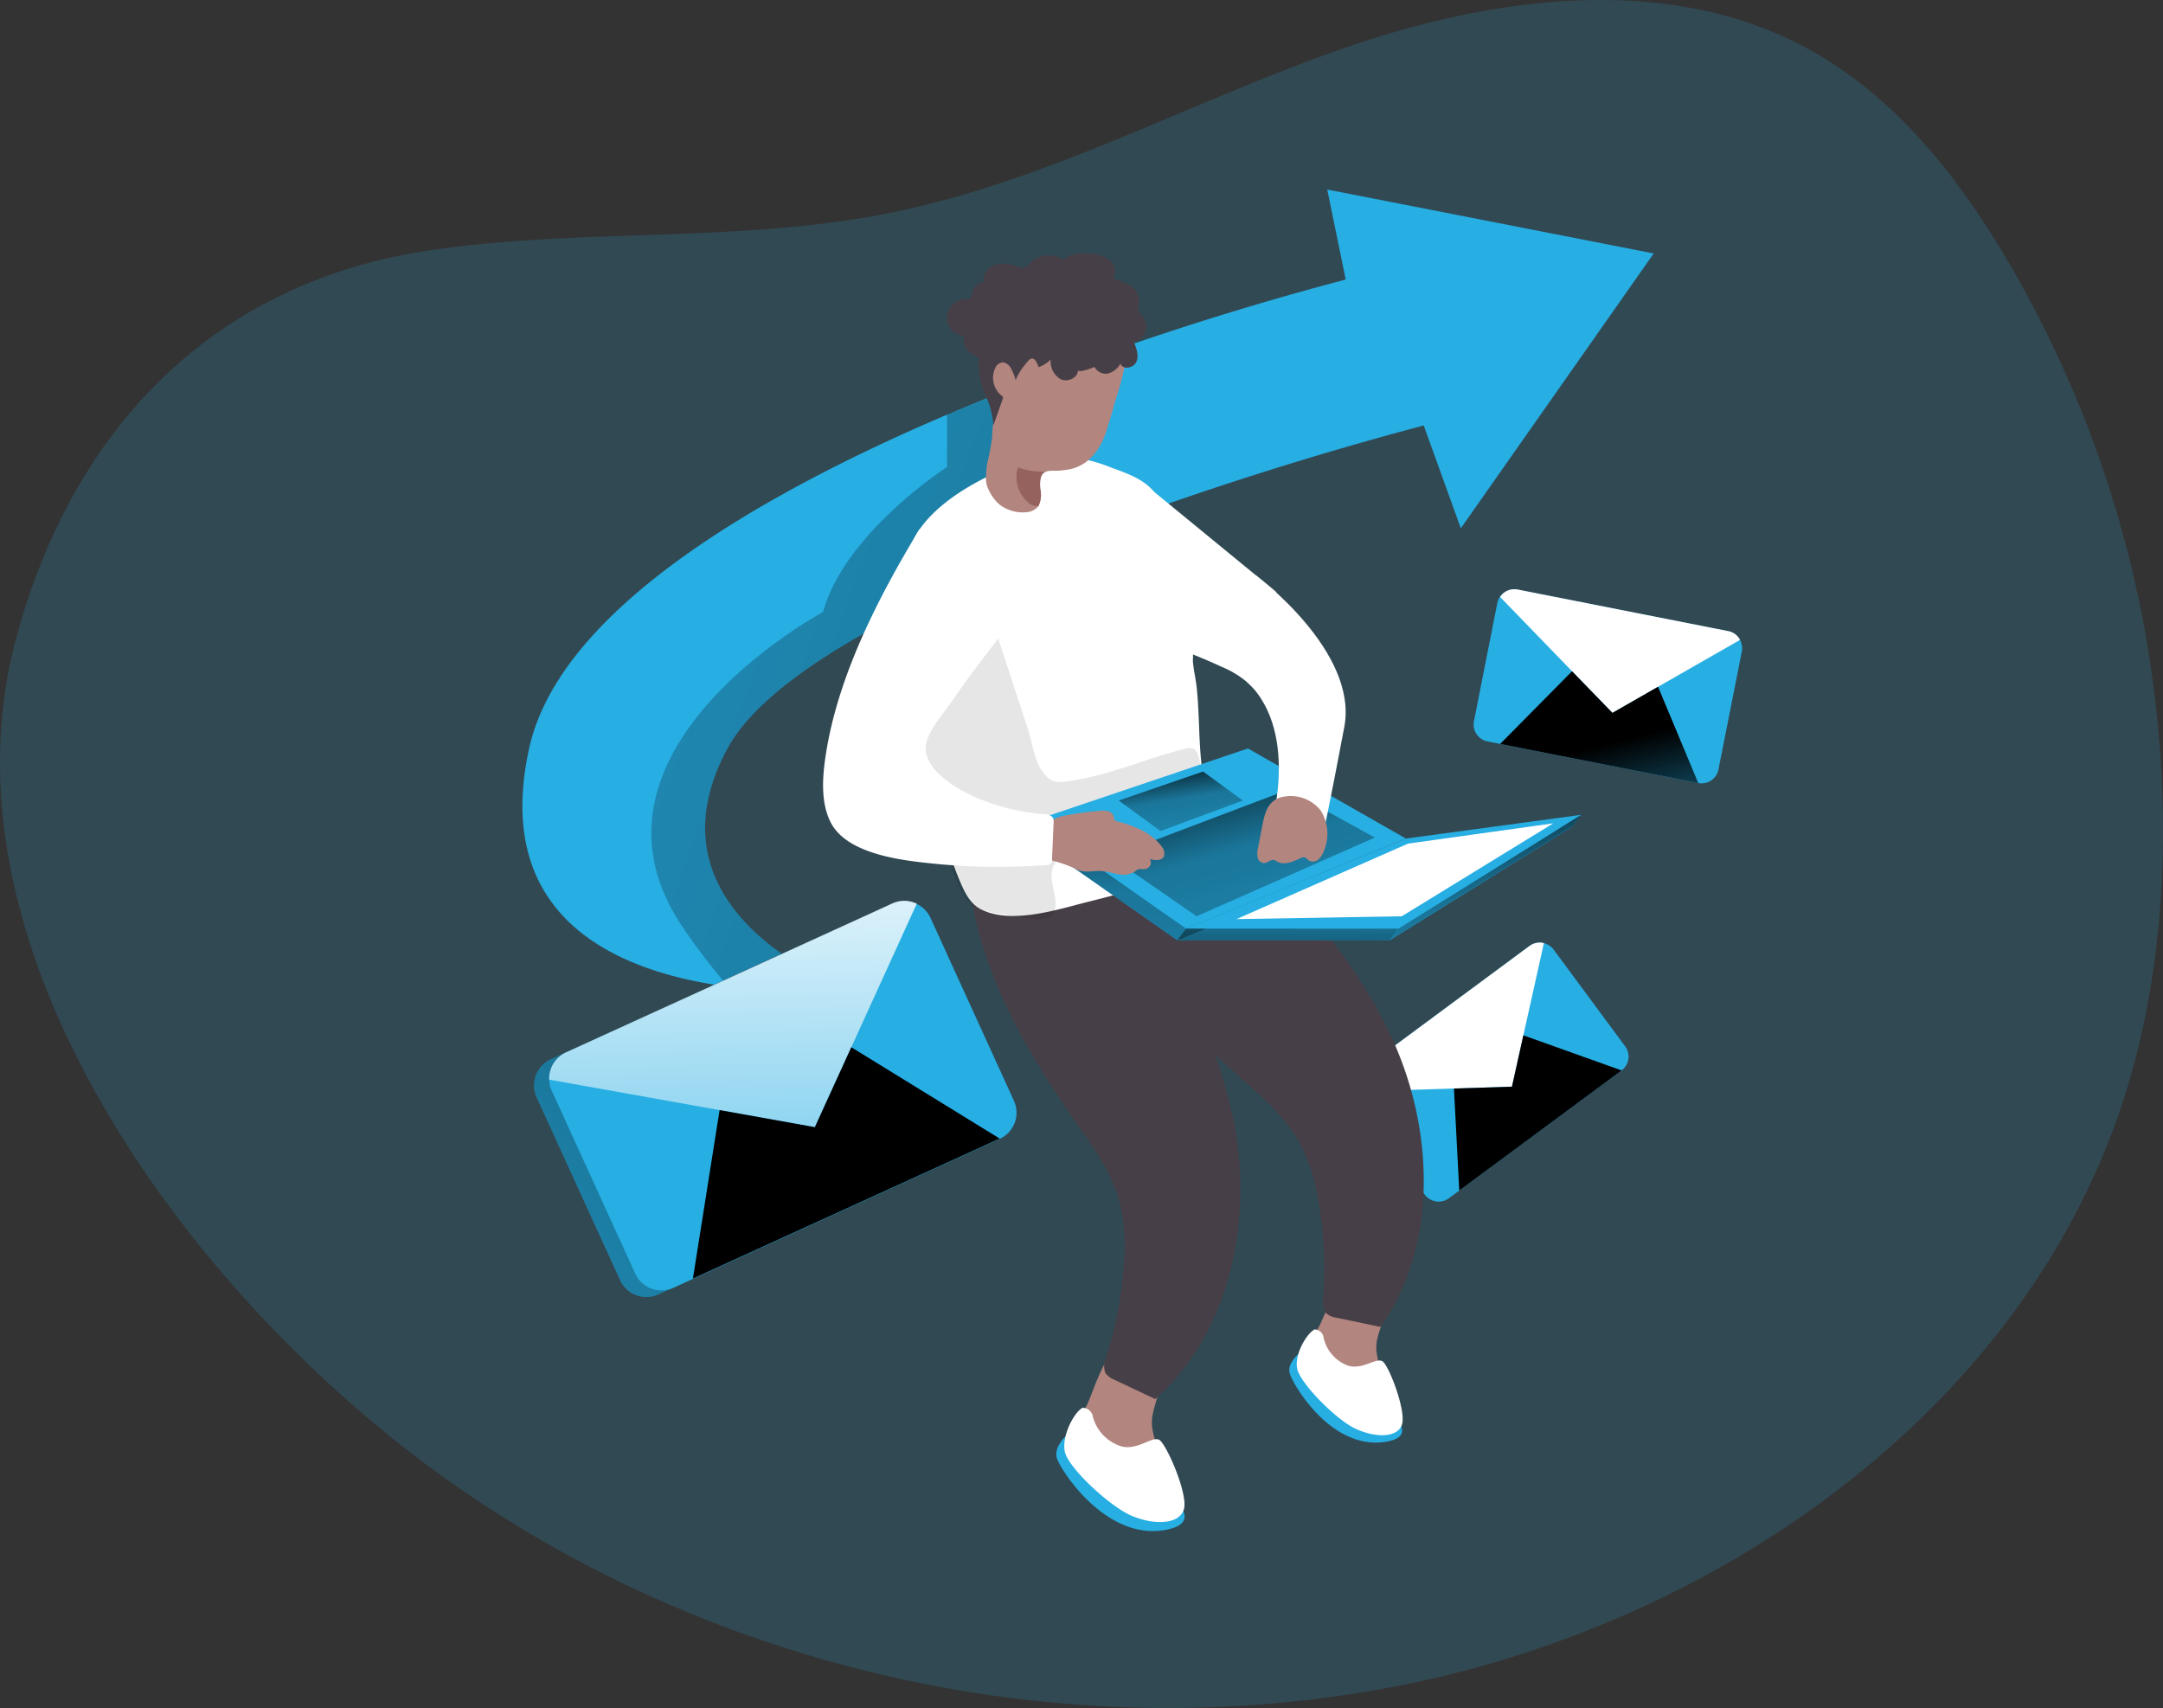 <svg xmlns="http://www.w3.org/2000/svg" xmlns:xlink="http://www.w3.org/1999/xlink" width="530.726" height="419.059" viewBox="0 0 530.726 419.059">
    <rect x="0" y="0" width="530.726" height="419.059" fill="#333333" stroke="none"/>
    <defs>
        <linearGradient id="linear-gradient" x1="17.889" y1="3.785" x2="18.008" y2="6.355" gradientUnits="objectBoundingBox">
            <stop offset=".01" stop-color="#fff"/>
            <stop offset="1" stop-color="#fff" stop-opacity="0"/>
        </linearGradient>
        <linearGradient id="linear-gradient-2" x1="19.963" y1="4.223" x2="23.043" y2="8.404" gradientUnits="objectBoundingBox">
            <stop offset=".01"/>
            <stop offset=".08" stop-opacity=".69"/>
            <stop offset=".21" stop-opacity=".322"/>
            <stop offset="1" stop-opacity="0"/>
        </linearGradient>
        <linearGradient id="linear-gradient-3" x1="2.116" y1="1.184" x2="-1.95" y2="-.63" xlink:href="#linear-gradient-2"/>
        <linearGradient id="linear-gradient-4" x1=".551" y1="-.098" x2=".183" y2="3.842" xlink:href="#linear-gradient-2"/>
        <linearGradient id="linear-gradient-5" x1=".111" y1="-.201" x2="1.962" y2="2.916" xlink:href="#linear-gradient-2"/>
        <linearGradient id="linear-gradient-6" x1="-.255" y1="9.159" x2="3.881" y2="-38.251" xlink:href="#linear-gradient-2"/>
        <linearGradient id="linear-gradient-7" x1=".207" y1="-.104" x2="1.869" y2="3.319" xlink:href="#linear-gradient-2"/>
        <linearGradient id="linear-gradient-8" x1=".297" y1="-.125" x2="1.223" y2="2.658" xlink:href="#linear-gradient-2"/>
        <linearGradient id="linear-gradient-9" x1=".602" y1=".418" x2="-.83" y2="1.564" xlink:href="#linear-gradient-2"/>
        <linearGradient id="linear-gradient-10" x1="3.887" y1="-.598" x2="3.992" y2="2.23" xlink:href="#linear-gradient"/>
        <linearGradient id="linear-gradient-11" x1="3.823" y1="-.239" x2="6.632" y2="4.445" xlink:href="#linear-gradient-2"/>
        <linearGradient id="linear-gradient-12" x1="-19.297" y1="9.451" x2="-19.202" y2="12.55" xlink:href="#linear-gradient"/>
        <linearGradient id="linear-gradient-13" x1="-23.486" y1="11.365" x2="-20.881" y2="17.169" xlink:href="#linear-gradient-2"/>
        <style>
            .cls-2{fill:#27aee3}.cls-6{fill:#b2857f}.cls-7{fill:#fff}.cls-8{fill:#473f47}
        </style>
    </defs>
    <g id="Sending_emails_Monochromatic" data-name="Sending emails_Monochromatic" transform="translate(.001 .001)">
        <path id="Path_784" data-name="Path 784" d="M126.561 82.591c37.212-5.4 75.526-1.681 112.421-9.1 38.59-7.759 73.735-27.289 110.933-40.258s80.157-18.8 114.668.207c21.128 11.646 36.674 31.368 48.872 52.234a277.3 277.3 0 0 1 37.832 135.451c.345 23.623-2.4 47.411-9.648 69.9-24.229 75.168-97.564 127.2-174.9 143.238-84.921 17.637-177.262-3.852-245.839-56.927C62.5 332.062 4.755 251.34 24.56 177.812c13.134-48.899 46.211-87.117 102.001-95.221z" transform="translate(-20.59 -21.26)" style="opacity:.18;fill:#27aee3"/>
        <path id="Path_785" data-name="Path 785" class="cls-2" d="m327.576 220.428-42.366 31.354a4.231 4.231 0 0 1-5.912-.882l-17.572-23.747a3.955 3.955 0 0 1-.689-1.488 4.217 4.217 0 0 1 1.571-4.424l42.38-31.354a4.245 4.245 0 0 1 3.528-.7 4.328 4.328 0 0 1 2.384 1.585l17.572 23.76a4.217 4.217 0 0 1-.9 5.9z" transform="translate(70.302 42.206)"/>
        <path id="Path_786" data-name="Path 786" d="m308.515 189.184-7.842 35.227-39.638 1.254a4.217 4.217 0 0 1 1.571-4.424l42.38-31.354a4.245 4.245 0 0 1 3.528-.7z" transform="translate(70.302 42.206)" style="fill:url(#linear-gradient)"/>
        <path id="Path_787" data-name="Path 787" d="m258.85 197.362 1.3 25.028 39.83-29.466-24.1-8.614-2.8 12.6z" transform="translate(97.902 69.71)" style="fill:url(#linear-gradient-2)"/>
        <path id="Path_788" data-name="Path 788" class="cls-2" d="m391.175 70.684-47.328 67.436-9.1-25.235a877.936 877.936 0 0 0-92.63 30.2c-34.924 13.906-68.553 31.189-78.214 49.051-22.148 41.029 29.88 59.167 29.88 59.167a143.2 143.2 0 0 1-29.7-.717c-25.952-3.4-58.174-15.973-48.844-58.45 7.373-33.56 55.377-61.785 102.539-81.894h.069c6.891-2.922 13.782-5.664 20.48-8.269l.193-.083a752.349 752.349 0 0 1 77.084-24.808L311.073 55z" transform="translate(14.587 -8.499)"/>
        <path id="Path_789" data-name="Path 789" d="M155.224 179.266c-22.148 41.03 29.88 59.167 29.88 59.167a143.2 143.2 0 0 1-29.7-.717 161.375 161.375 0 0 1-10.915-14.237c-29.866-43.441 34.193-77.676 34.193-77.676 5.334-19.474 30.417-35.586 30.417-35.586V97.372h.069l20.48-8.269.193-.083 4.507 37.653-.91 3.514c-34.924 13.934-68.553 31.213-78.214 49.079z" transform="translate(23.269 4.368)" style="fill:url(#linear-gradient-3)"/>
        <path id="Path_790" data-name="Path 790" class="cls-6" d="M256.108 261.042a17.186 17.186 0 0 0-2.288 7.015 12.087 12.087 0 0 0 2.3 6.891 20.811 20.811 0 0 0 12.8 8.7 3.087 3.087 0 0 0 2.081-.1 2.494 2.494 0 0 0 1.006-1.185c1.254-2.55.744-5.582-.083-8.269s-1.957-5.416-1.833-8.269c.207-5.334 7.828-15.629-1.047-18.137-7.396-2.151-10.579 8.599-12.936 13.354z" transform="translate(67.622 64.273)"/>
        <path id="Path_791" data-name="Path 791" class="cls-2" d="M252.3 262.35s-2.619 2.15-2.122 4.521 9.909 18.9 23.319 17.007-8.614-15.16-8.614-15.16z" transform="translate(66.22 69.925)"/>
        <path id="Path_792" data-name="Path 792" class="cls-7" d="M255.846 257.92a2.288 2.288 0 0 1 2.191 2.04 9.482 9.482 0 0 0 6.119 6.891c3.5.951 6.7-1.971 8.269-1.144s5.981 12.335 4.824 15.615-6.588 3.2-11.412.951-13.617-11.219-14.292-14.761 2.386-8.641 4.301-9.592z" transform="translate(66.726 68.249)"/>
        <path id="Path_793" data-name="Path 793" class="cls-6" d="M214.825 275.448a19.089 19.089 0 0 0-2.205 7.911 13.589 13.589 0 0 0 2.894 7.484 23.168 23.168 0 0 0 14.664 9.069 3.39 3.39 0 0 0 2.3-.207 3.046 3.046 0 0 0 1.075-1.378c1.268-2.894.538-6.243-.5-9.22s-2.412-5.913-2.467-9.055c0-5.926 7.952-17.765-2.026-20.122-8.332-1.972-11.36 10.129-13.735 15.518z" transform="translate(52.039 68.928)"/>
        <path id="Path_794" data-name="Path 794" class="cls-2" d="M210.861 277s-2.756 2.522-2.136 5.127 11.894 20.535 26.724 17.779-10.281-16.332-10.281-16.332z" transform="translate(50.532 75.465)"/>
        <path id="Path_795" data-name="Path 795" class="cls-7" d="M214.524 271.88a2.55 2.55 0 0 1 2.55 2.178 10.433 10.433 0 0 0 7.125 7.318c3.942.882 7.374-2.495 9.11-1.668s7.249 13.438 6.092 17.117-7.181 3.873-12.652 1.613-15.684-11.825-16.539-15.725 2.233-9.675 4.314-10.833z" transform="translate(51.073 73.529)"/>
        <path id="Path_796" data-name="Path 796" class="cls-8" d="M244.368 166.872a6.792 6.792 0 0 1 1.1.289c8.71 3.308 19.2 18.055 25.125 25.056a124.689 124.689 0 0 1 19.047 29.439c10.006 22.341 10.929 50.1-3.129 70.137l-10.805-2.26a4.672 4.672 0 0 1-2.55-1.116 4.824 4.824 0 0 1-.73-3.735 96.879 96.879 0 0 0-1.061-23.113 46.267 46.267 0 0 0-4.741-14.995c-3.39-6.105-8.738-10.833-13.948-15.464-16.539-14.65-31.368-29.8-39.569-50.512 7.404-3.637 23.281-15.131 31.261-13.726z" transform="translate(52.225 33.769)"/>
        <path id="Path_797" data-name="Path 797" class="cls-8" d="M226.843 175.212a4.7 4.7 0 0 1 1.006.551c7.7 5.237 14.471 22.051 18.606 30.211a125.542 125.542 0 0 1 11.66 33.077c4.507 24.05-1.047 51.256-19.392 67.533l-9.992-4.727a4.741 4.741 0 0 1-2.219-1.668 4.865 4.865 0 0 1 .165-3.818 96.614 96.614 0 0 0 4.355-22.727 46.13 46.13 0 0 0-1.116-15.684c-1.861-6.712-5.968-12.556-9.951-18.289-12.611-18.082-23.554-36.288-26.7-58.34 8.035-1.819 26.164-9.288 33.578-6.119z" transform="translate(44.721 36.675)"/>
        <path id="Path_798" data-name="Path 798" class="cls-7" d="M259.9 148a.785.785 0 0 1 0 .179c.124 2.3.882 4.328.289 6.671-.634 2.6-3.06 4.962-5.706 4.576-2.205-.317-3.707-2.3-5.4-3.749a23.9 23.9 0 0 0-5.844-3.446 142.466 142.466 0 0 0-8.435-3.583c-1.819-.717-5.292-1.158-6.064-3.018s-.524-4.8-.744-6.767l-3.436-31.273 31.933 26.186a47.275 47.275 0 0 1 3.046 8.917A25.374 25.374 0 0 1 259.9 148z" transform="translate(56.555 11.392)"/>
        <path id="Path_799" data-name="Path 799" class="cls-7" d="M252.391 153.381c.193 1.847.62 3.68.841 5.513 1.158 10.185-.1 20.976 4.038 30.638.937 2.15 2.15 4.438 1.6 6.726a8.435 8.435 0 0 1-3.818 4.576c-8.435 5.9-18.675 8.531-28.653 11.026-7.511 1.9-18.082 5.361-25.58 2.026-3.2-1.378-4.576-4.576-5.885-7.718-4.135-10.006-6.312-21.032-8.269-31.7-.248-1.378-.51-2.756-.744-4.2q-2.439-14.43-3.818-29.108c-.634-7.112-.923-14.83 3.129-20.673 5.375-7.8 16.759-13.782 25.621-16.539a30.76 30.76 0 0 1 8.862-1.475 37.667 37.667 0 0 1 12.487 2.756c4.727 1.723 8.931 3.156 11.618 7.346a61.054 61.054 0 0 1 6.78 15.625 57.885 57.885 0 0 1 2.109 15.822c0 2.619-.358 5.265-.345 7.87a7.029 7.029 0 0 0 .028 1.488z" transform="translate(40.356 9.455)"/>
        <path id="Path_800" data-name="Path 800" d="M217.61 210.816c-2.867 1.2-9.978-.772-12.28-.923-1.378-.083-2.756-.634-4.135-.8-6.891-.951-9.827-19.833-11.026-24.808-3.225-13.3-7.442-26.972-9.124-40.478-.634-5.223-1.089-10.557.083-15.67s4.135-10.047 8.889-12.4c8.269-4.052 13.851 22.947 15.657 28.46l6.781 20.673c.992 3.087 1.309 6.519 3 9.344 2.577 4.286 4.755 3.473 9.069 2.756 9.055-1.571 17.517-5.416 26.434-7.566a2.881 2.881 0 0 1 2.274.11 2.66 2.66 0 0 1 .923 1.557 20.162 20.162 0 0 1 .855 5.361 3.212 3.212 0 0 1-.221 1.53 3.46 3.46 0 0 1-1.254 1.185 68.594 68.594 0 0 1-19.612 8.917c-5.513 1.544-10.736 4.135-14.457 8.738-3.349 4.135 1.006 8.49-.813 12.969a1.888 1.888 0 0 1-1.043 1.045z" transform="translate(39.855 14.316)" style="fill:#020202;opacity:.1"/>
        <path id="Path_801" data-name="Path 801" class="cls-2" d="m182.25 153.13 52.841-17.82 38.755 22.107-53.93 22.107z" transform="translate(68.93 51.177)"/>
        <path id="Path_802" data-name="Path 802" d="m182.25 153.13 52.841-17.82 38.755 22.107-53.93 22.107z" transform="translate(68.93 51.177)" style="fill:url(#linear-gradient-4)"/>
        <path id="Path_803" data-name="Path 803" class="cls-2" d="m183.83 151.06 52.841-17.82 38.755 22.107-53.926 22.106z" transform="translate(69.528 50.394)"/>
        <path id="Path_804" data-name="Path 804" d="m218.827 171.624 43.717-19.309-21.335-11.715-43.469 16.456z" transform="translate(74.789 53.178)" style="fill:url(#linear-gradient-5)"/>
        <path id="Path_805" data-name="Path 805" class="cls-2" d="M211.16 172.986h52.11l44.861-27.936-43.042 5.83z" transform="translate(79.865 54.861)"/>
        <path id="Path_806" data-name="Path 806" class="cls-6" d="M227.446 101.087a147.031 147.031 0 0 1-1.737 5.816c-1.378 4.41-4.135 8.435-8.931 9.5a22.95 22.95 0 0 1-3.211.386h-.717a.11.11 0 0 1-.1 0h-.124a5.375 5.375 0 0 0-1.6.165.91.91 0 0 0-.413.124c-1.378.634-1.268 2.867-1.172 4.135a6.34 6.34 0 0 1-.469 4.245.178.178 0 0 1-.083.138 4.259 4.259 0 0 1-2.991 1.378 9.386 9.386 0 0 1-6.6-2.012 10.888 10.888 0 0 1-2.522-3.514 7.981 7.981 0 0 1-.469-1.171 7.51 7.51 0 0 1-.179-2.081 22.616 22.616 0 0 1 .3-3.2 62.343 62.343 0 0 0 1.2-6.326 31.425 31.425 0 0 1 .22-3.225 15.355 15.355 0 0 0 .386-2.081c0-2.026-1.034-3.983-1.047-6.037a29.8 29.8 0 0 1 .565-6.05 23.885 23.885 0 0 1 5-10.764c4.727-5.513 13.107-8.269 19.695-5.127a14.085 14.085 0 0 1 7.125 7.773c2.215 5.799-.541 12.263-2.126 17.928z" transform="translate(45.8 -1.289)"/>
        <path id="Path_807" data-name="Path 807" class="cls-6" d="M216.966 165.972a98.039 98.039 0 0 1 3.487-.358 5.223 5.223 0 0 1 2.067.124 1.93 1.93 0 0 1 1.378 1.378 1.612 1.612 0 0 0 .152.73 1.1 1.1 0 0 0 .689.372c4.135 1.075 8.407 2.756 10.874 6.161a2.522 2.522 0 0 1 .551 2.426c-.565 1.158-2.219.992-3.459.648a1.516 1.516 0 0 1 0 1.737 1.916 1.916 0 0 1-1.612.772 3.417 3.417 0 0 0-1.24 0 3.13 3.13 0 0 0-.772.51 5.127 5.127 0 0 1-3.983.717c-1.378-.207-2.756-.675-4.135-.786-2.136-.165-4.052.538-6.037-.331a29.315 29.315 0 0 0-6.891-2.4 3.6 3.6 0 0 1-2-1.034 3.377 3.377 0 0 1 0-3 15.16 15.16 0 0 1 1.9-4.782c1.171-1.654 3.129-1.943 5.044-2.274 1.41-.238 2.664-.417 3.987-.61z" transform="translate(49.416 33.318)"/>
        <path id="Path_808" data-name="Path 808" class="cls-7" d="M190.728 116.32c-10.13 16.773-20.136 36.206-23.016 55.749-.758 5.141-1.171 11.2 1.24 16.029 3.942 7.856 17.352 9.386 25.07 10.171a158.855 158.855 0 0 0 27.812.372 1.254 1.254 0 0 0 1.461-1.488l.386-8.917a2.191 2.191 0 0 0-.165-1.227 2.357 2.357 0 0 0-1.971-.813 54.757 54.757 0 0 1-15.739-3.652c-4.782-1.9-14.127-6.891-13.451-13.176.372-3.528 4.245-7.828 6.161-10.612 4.6-6.684 9.565-13.162 14.637-19.5-.001-.002.495-36.07-22.425-22.936z" transform="translate(34.831 13.605)"/>
        <path id="Path_809" data-name="Path 809" class="cls-8" d="M228.485 95.888a4.989 4.989 0 0 0 3.253-2.467c.565 1.585 3.239 1.1 3.914-.455s0-3.322-.606-4.879a3.914 3.914 0 0 0 2.233-6.161c-.455-.51-1.089-.951-1.213-1.64a3.8 3.8 0 0 1 .234-1.544 4.617 4.617 0 0 0-1.888-4.231 13.644 13.644 0 0 0-4.465-2.012 3.363 3.363 0 0 0-.758-4.383 7.952 7.952 0 0 0-4.534-1.626c-2.384-.262-5.017-.152-6.891 1.378a6.767 6.767 0 0 0-8.269.882 3.239 3.239 0 0 1-1.544 1.158 2.756 2.756 0 0 1-1.3-.221 9.317 9.317 0 0 0-5.513-.565 3.8 3.8 0 0 0-2.88 4.259 3.377 3.377 0 0 0-2.88 2.563 2.618 2.618 0 0 1-.386 1.185c-.4.469-1.1.441-1.7.5a4.507 4.507 0 0 0 .083 8.986 4.135 4.135 0 0 0 .593 3.253c.73 1.171 1.709 1.254 2.674 1.985.565.441.345.482.317 1.378a14.732 14.732 0 0 0 .124 2.467 18.123 18.123 0 0 0 1.172 4.589c.413 1.061.937 2.081 1.309 3.156a25.127 25.127 0 0 1 1.02 5.058l2.329-6.588a.5.5 0 0 0 0-.276.565.565 0 0 0-.248-.289 5.651 5.651 0 0 1-1.626-6.891 2.3 2.3 0 0 1 1.792-1.378 2.692 2.692 0 0 1 2.109 1.626 11.149 11.149 0 0 1 1.089 2.756 15.16 15.16 0 0 1 2.577-4.135c.455-.51 1.006-1.378 1.737-1.116s1.075 1.585 1.378 2.067a8.642 8.642 0 0 0 2.908-1.874 5.03 5.03 0 0 0 2.453 4.838c1.737.813 4.259-.345 4.259-2.274 0 .868 3.763-.593 4.038-.758a3.156 3.156 0 0 0 3.1 1.681z" transform="translate(43.175 -4.194)"/>
        <path id="Path_810" data-name="Path 810" d="M205.63 105.363a18.784 18.784 0 0 0 3.349.138.91.91 0 0 0-.413.124c-1.378.634-1.268 2.867-1.171 4.135a6.34 6.34 0 0 1-.469 4.245 4.342 4.342 0 0 1-1.268-.179 3.445 3.445 0 0 1-1.144-.675 8.132 8.132 0 0 1-2.591-8.71 15.546 15.546 0 0 0 3.707.922z" transform="translate(47.852 10.201)" style="fill:#96625e"/>
        <path id="Path_811" data-name="Path 811" class="cls-7" d="M247.174 123.66s25.235 18.62 21.748 37.212c-3.239 17.3-6.147 31.051-6.147 31.051l-11.811-6.891s7.9-26.062-8.586-37.391 4.796-23.981 4.796-23.981z" transform="translate(60.927 17.47)"/>
        <path id="Path_812" data-name="Path 812" class="cls-6" d="m245.728 169.9-1.13 5.857a5.086 5.086 0 0 0-.083 2.274 1.723 1.723 0 0 0 1.613 1.378c.827 0 1.53-.91 2.357-.744a2.866 2.866 0 0 1 .827.4c1.764.965 3.9 0 5.761-.868a1.53 1.53 0 0 1 .979-.179c.4.11.648.51.992.758a1.985 1.985 0 0 0 2.246-.138 4.59 4.59 0 0 0 1.378-1.957 10.722 10.722 0 0 0-.73-10.226 9.386 9.386 0 0 0-8.958-3.335c-3.58.566-4.604 3.38-5.252 6.78z" transform="translate(64.068 32.338)"/>
        <path id="Path_813" data-name="Path 813" class="cls-2" d="M209.58 175.056h52.11l44.861-27.936-43.042 5.83z" transform="translate(79.267 55.644)"/>
        <path id="Path_814" data-name="Path 814" d="m211.758 165.32-2.178 2.853h52.11l2.178-2.853z" transform="translate(79.267 62.527)" style="fill:url(#linear-gradient-6)"/>
        <path id="Path_815" data-name="Path 815" class="cls-2" d="m294.428 145.05-2.178 2.853-44.86 27.936 2.178-2.853z" transform="translate(93.567 54.861)"/>
        <path id="Path_816" data-name="Path 816" d="m294.428 145.05-2.178 2.853-44.86 27.936 2.178-2.853z" transform="translate(93.567 54.861)" style="fill:url(#linear-gradient-7)"/>
        <path id="Path_817" data-name="Path 817" class="cls-7" d="m262.221 151.545 35.641-4.975-37.17 22.8-40.561.7z" transform="translate(83.257 55.436)"/>
        <path id="Path_818" data-name="Path 818" d="m209.424 151.945 20.177-7.484-9.73-7.112-20.7 7.112z" transform="translate(75.33 51.948)" style="fill:url(#linear-gradient-8)"/>
        <path id="Path_819" data-name="Path 819" class="cls-2" d="m226.2 241.178-80.061 36.55a7.07 7.07 0 0 1-9.358-3.487L116.3 229.367a6.533 6.533 0 0 1-.62-2.66 7.043 7.043 0 0 1 4.135-6.684l80.061-36.55a7.125 7.125 0 0 1 6.023.083 7.029 7.029 0 0 1 3.335 3.4l20.453 44.888a7.043 7.043 0 0 1-3.487 9.331z" transform="translate(15.374 39.855)"/>
        <path id="Path_820" data-name="Path 820" d="m226.2 241.178-80.061 36.55a7.07 7.07 0 0 1-9.358-3.487L116.3 229.367a6.533 6.533 0 0 1-.62-2.66 7.043 7.043 0 0 1 4.135-6.684l80.061-36.55a7.125 7.125 0 0 1 6.023.083 7.029 7.029 0 0 1 3.335 3.4l20.453 44.888a7.043 7.043 0 0 1-3.487 9.331z" transform="translate(15.374 39.855)" style="fill:url(#linear-gradient-9)"/>
        <path id="Path_821" data-name="Path 821" class="cls-2" d="m228.894 240.007-80.061 36.55a7.07 7.07 0 0 1-9.358-3.487L119 228.209a6.891 6.891 0 0 1-.634-2.66 7.084 7.084 0 0 1 4.135-6.7l80.061-36.537a7.084 7.084 0 0 1 9.358 3.473l20.48 44.888a7.043 7.043 0 0 1-3.5 9.331z" transform="translate(16.387 39.413)"/>
        <path id="Path_822" data-name="Path 822" d="m208.552 182.333-25 54.825-65.19-11.66a7.084 7.084 0 0 1 4.135-6.7l80.061-36.536a7.043 7.043 0 0 1 6 .069z" transform="translate(16.387 39.394)" style="fill:url(#linear-gradient-10)"/>
        <path id="Path_823" data-name="Path 823" d="m129.907 201.852-6.547 41.333 75.264-34.345-36.4-22.41-8.945 19.612z" transform="translate(46.657 70.511)" style="fill:url(#linear-gradient-11)"/>
        <path id="Path_824" data-name="Path 824" class="cls-2" d="m338.054 173.7-51.711-10.213a4.217 4.217 0 0 1-3.321-4.962l5.72-28.943a4.011 4.011 0 0 1 .62-1.516 4.217 4.217 0 0 1 4.341-1.819l51.711 10.213a4.135 4.135 0 0 1 2.894 2.136 4.286 4.286 0 0 1 .441 2.825l-5.733 28.943a4.217 4.217 0 0 1-4.962 3.335z" transform="translate(78.636 18.42)"/>
        <path id="Path_825" data-name="Path 825" d="M346.527 138.581 315.214 156.5l-27.564-28.449a4.217 4.217 0 0 1 4.341-1.819l51.709 10.213a4.135 4.135 0 0 1 2.827 2.136z" transform="translate(80.417 18.412)" style="fill:url(#linear-gradient-12)"/>
        <path id="Path_826" data-name="Path 826" d="m284.707 119.5-17.627 17.82 48.6 9.606-9.872-23.626-11.191 6.409z" transform="translate(101.014 45.197)" style="fill:url(#linear-gradient-13)"/>
    </g>
</svg>
